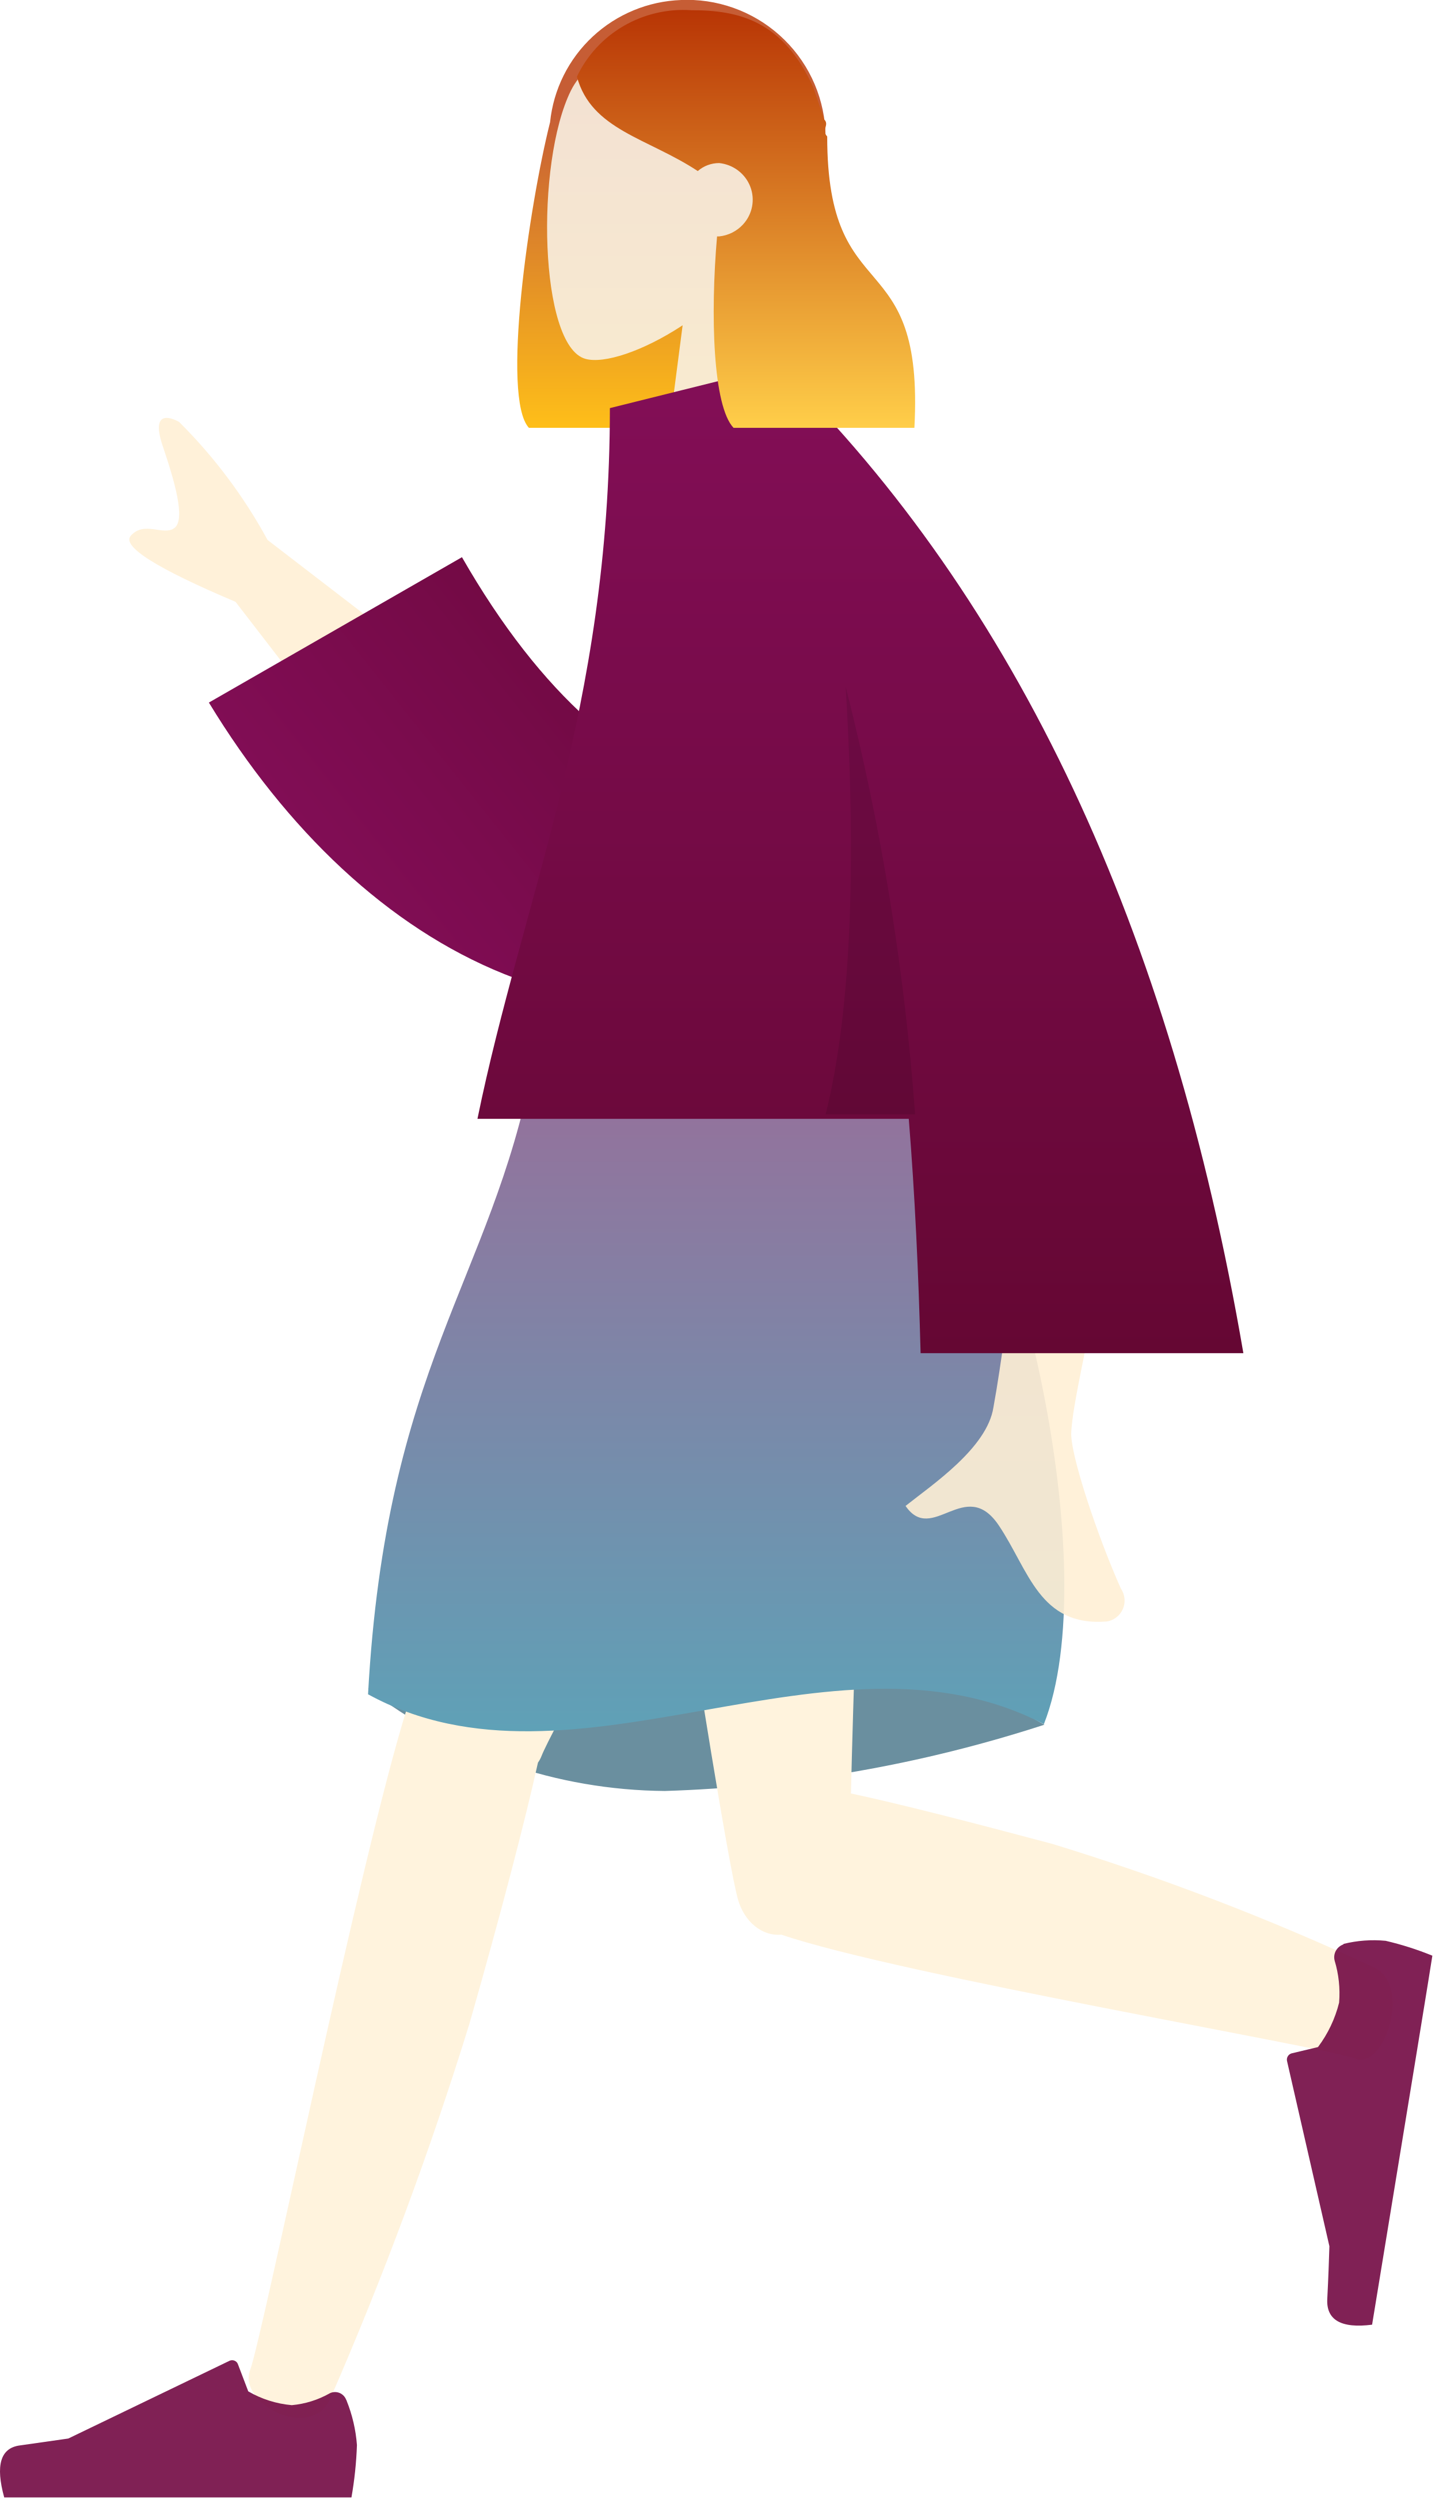 <svg width="152" height="264" viewBox="0 0 152 264" fill="none" xmlns="http://www.w3.org/2000/svg">
<path opacity="0.9" fill-rule="evenodd" clip-rule="evenodd" d="M58.105 12.899C55.869 21.809 52.936 42.015 55.869 45.179H74.755V45.069C78.318 44.495 81.548 42.645 83.838 39.868C86.129 37.091 87.322 33.577 87.195 29.985V15.17C87.353 11.322 85.976 7.567 83.365 4.726C80.754 1.884 77.12 0.185 73.256 0H71.958C68.473 0.121 65.15 1.494 62.604 3.865C60.057 6.236 58.459 9.445 58.105 12.899Z" fill="url(#paint0_linear_172_1190)"/>
<path opacity="0.9" fill-rule="evenodd" clip-rule="evenodd" d="M79.746 27.535C82.97 23.683 84.628 18.766 84.39 13.754C83.409 -1.343 64.043 1.975 60.293 9.589C56.54 17.203 56.965 36.531 61.831 37.892C63.776 38.447 67.906 37.113 72.105 34.35L69.472 54.636H85.106L79.746 27.539V27.535Z" fill="#F9F1E3"/>
<path opacity="0.9" fill-rule="evenodd" clip-rule="evenodd" d="M110.322 182.123C97.373 186.337 83.863 188.695 70.217 189.124C58.824 189.028 47.791 185.226 38.876 178.323C54.041 173.614 66.532 171.262 76.343 171.262C86.152 171.262 97.481 174.881 110.322 182.123Z" fill="#5A8395"/>
<path fill-rule="evenodd" clip-rule="evenodd" d="M56.826 186.123C56.98 185.91 57.106 185.677 57.2 185.432C59.28 180.126 92.317 122.939 95.612 112.423H58.394C55.895 120.317 44.639 170.26 43.047 180.202C38.049 195.989 27.745 246.757 26.42 250.27C25.091 253.784 32.83 257.846 34.889 253.29C40.531 240.335 45.429 227.139 49.572 213.745C52.846 202.321 55.521 192.04 56.826 186.123Z" fill="#FFF3DD"/>
<path fill-rule="evenodd" clip-rule="evenodd" d="M82.534 204.294C94.891 208.521 140.033 216.165 143.14 217.379C146.247 218.59 149.121 209.69 145.181 207.777C134.162 202.639 122.796 198.274 111.167 194.713C102.733 192.464 95.055 190.486 89.886 189.386C90.32 169.735 92.326 122.607 91.007 112.423H64.092C65.355 122.178 75.977 193.364 77.945 200.558C78.275 201.724 78.903 202.717 79.733 203.395C80.562 204.066 81.548 204.384 82.534 204.294Z" fill="#FFF3DD"/>
<path opacity="0.9" fill-rule="evenodd" clip-rule="evenodd" d="M141.895 205.276C143.355 204.913 144.866 204.801 146.364 204.944C148.05 205.338 149.699 205.862 151.299 206.516C151.078 207.989 148.956 220.979 144.933 245.481C141.674 245.899 140.088 244.992 140.198 242.779C140.312 240.566 140.378 238.682 140.423 237.199L135.955 217.673C135.907 217.5 135.93 217.315 136.017 217.158C136.105 217 136.251 216.883 136.425 216.831L139.217 216.166C140.268 214.765 141.028 213.172 141.449 211.473C141.57 209.982 141.411 208.481 140.979 207.047C140.885 206.695 140.93 206.32 141.104 205.999C141.279 205.679 141.571 205.436 141.919 205.321L141.895 205.276ZM36.608 253.494C37.213 254.994 37.582 256.577 37.703 258.187C37.64 260.043 37.446 261.893 37.123 263.722H0.445C-0.491 260.334 0.044 258.498 2.101 258.231L7.215 257.502L24.256 249.287C24.337 249.251 24.423 249.232 24.512 249.23C24.599 249.229 24.687 249.246 24.768 249.28C24.85 249.313 24.924 249.362 24.986 249.424C25.048 249.487 25.096 249.561 25.127 249.643L26.223 252.521C27.626 253.34 29.198 253.836 30.823 253.98C32.24 253.85 33.608 253.422 34.842 252.72C34.999 252.644 35.17 252.602 35.345 252.596C35.519 252.591 35.693 252.621 35.855 252.685C36.017 252.75 36.164 252.847 36.285 252.971C36.407 253.095 36.502 253.243 36.563 253.405C36.563 253.405 36.608 253.449 36.608 253.494Z" fill="#730943"/>
<path fill-rule="evenodd" clip-rule="evenodd" d="M97.407 112.704C84.059 108.127 69.591 108.127 56.242 112.704C51.822 135.308 40.776 144.267 38.876 178.912C60.748 190.888 87.749 170.403 110.265 182.064C116.695 165.758 107.68 126.464 97.407 112.704Z" fill="url(#paint1_linear_172_1190)"/>
<path opacity="0.9" fill-rule="evenodd" clip-rule="evenodd" d="M121.88 108.32L110.678 104.957C105.686 146.075 105.229 146.713 104.934 148.62C104.261 152.915 98.461 156.788 95.653 159.021C98.475 163.157 101.963 155.842 105.492 161.066C108.688 165.82 109.773 171.79 116.912 171.225C117.475 171.134 117.982 170.83 118.329 170.377C118.676 169.924 118.836 169.355 118.777 168.787C118.739 168.411 118.607 168.051 118.392 167.74C115.948 162.276 112.973 153.436 113.157 151.175C113.379 148.169 113.986 145.406 121.88 108.32ZM48.896 72.881L28.262 57.019C25.769 52.433 22.621 48.235 18.919 44.556C17.861 43.966 15.941 43.411 17.189 47.104C18.44 50.803 19.595 54.755 18.468 55.719C17.345 56.683 15.244 54.922 13.805 56.586C12.855 57.695 16.53 60.025 24.878 63.551L38.756 81.544L48.896 72.881Z" fill="#FFF0D5"/>
<path fill-rule="evenodd" clip-rule="evenodd" d="M114.525 86.503L107.02 78.184C86.708 90.675 65.636 88.199 48.796 58.838L22.064 74.189C38.447 101.125 64.953 115.225 93.869 99.633C101.149 95.904 108.064 91.509 114.525 86.503Z" fill="url(#paint2_linear_172_1190)"/>
<path fill-rule="evenodd" clip-rule="evenodd" d="M81.289 38.896L64.421 43.095C64.421 74.725 55.187 94.895 50.433 118.148H95.992C96.641 126.166 97.021 134.429 97.242 142.893H131.336C123.662 98.089 107.35 63.414 82.404 38.875H81.289V38.896Z" fill="url(#paint3_linear_172_1190)"/>
<path opacity="0.1" fill-rule="evenodd" clip-rule="evenodd" d="M89.325 72.497C90.513 92.223 89.804 107.284 87.207 117.677H96.663C95.55 102.437 93.095 87.321 89.325 72.497Z" fill="black"/>
<path fill-rule="evenodd" clip-rule="evenodd" d="M75.742 24.962C75.017 33.331 75.312 42.906 77.486 45.18H96.586C97.65 25.365 87.376 33.046 87.376 14.412C86.721 13.723 87.649 13.19 87.057 12.611L85.926 9.27C82.715 2.147 78.005 1.08 73.025 1.08C70.526 0.91 68.033 1.489 65.876 2.741C63.718 3.993 61.997 5.859 60.94 8.092C62.456 13.723 68.409 14.567 73.704 18.063C74.328 17.518 75.135 17.217 75.97 17.219C76.695 17.295 77.385 17.567 77.963 18.004C78.542 18.442 78.986 19.028 79.247 19.698C79.508 20.367 79.575 21.095 79.442 21.801C79.309 22.506 78.98 23.162 78.491 23.695C77.839 24.41 76.941 24.862 75.97 24.965H75.742V24.962Z" fill="url(#paint4_linear_172_1190)"/>
<defs>
<linearGradient id="paint0_linear_172_1190" x1="70.922" y1="0" x2="70.922" y2="45.179" gradientUnits="userSpaceOnUse">
<stop offset="0.26" stop-color="#C04B1F"/>
<stop offset="1" stop-color="#FFB800"/>
</linearGradient>
<linearGradient id="paint1_linear_172_1190" x1="75.65" y1="109.272" x2="75.65" y2="182.821" gradientUnits="userSpaceOnUse">
<stop stop-color="#996D99"/>
<stop offset="1" stop-color="#5FA1B7"/>
</linearGradient>
<linearGradient id="paint2_linear_172_1190" x1="93.738" y1="60.32" x2="42.457" y2="101.029" gradientUnits="userSpaceOnUse">
<stop stop-color="#640733"/>
<stop offset="1" stop-color="#810D55"/>
</linearGradient>
<linearGradient id="paint3_linear_172_1190" x1="90.883" y1="38.875" x2="90.883" y2="142.897" gradientUnits="userSpaceOnUse">
<stop stop-color="#830E57"/>
<stop offset="1" stop-color="#650733"/>
</linearGradient>
<linearGradient id="paint4_linear_172_1190" x1="78.803" y1="1.049" x2="78.803" y2="45.176" gradientUnits="userSpaceOnUse">
<stop stop-color="#B83505"/>
<stop offset="1" stop-color="#FFCE49"/>
</linearGradient>
</defs>
</svg>

